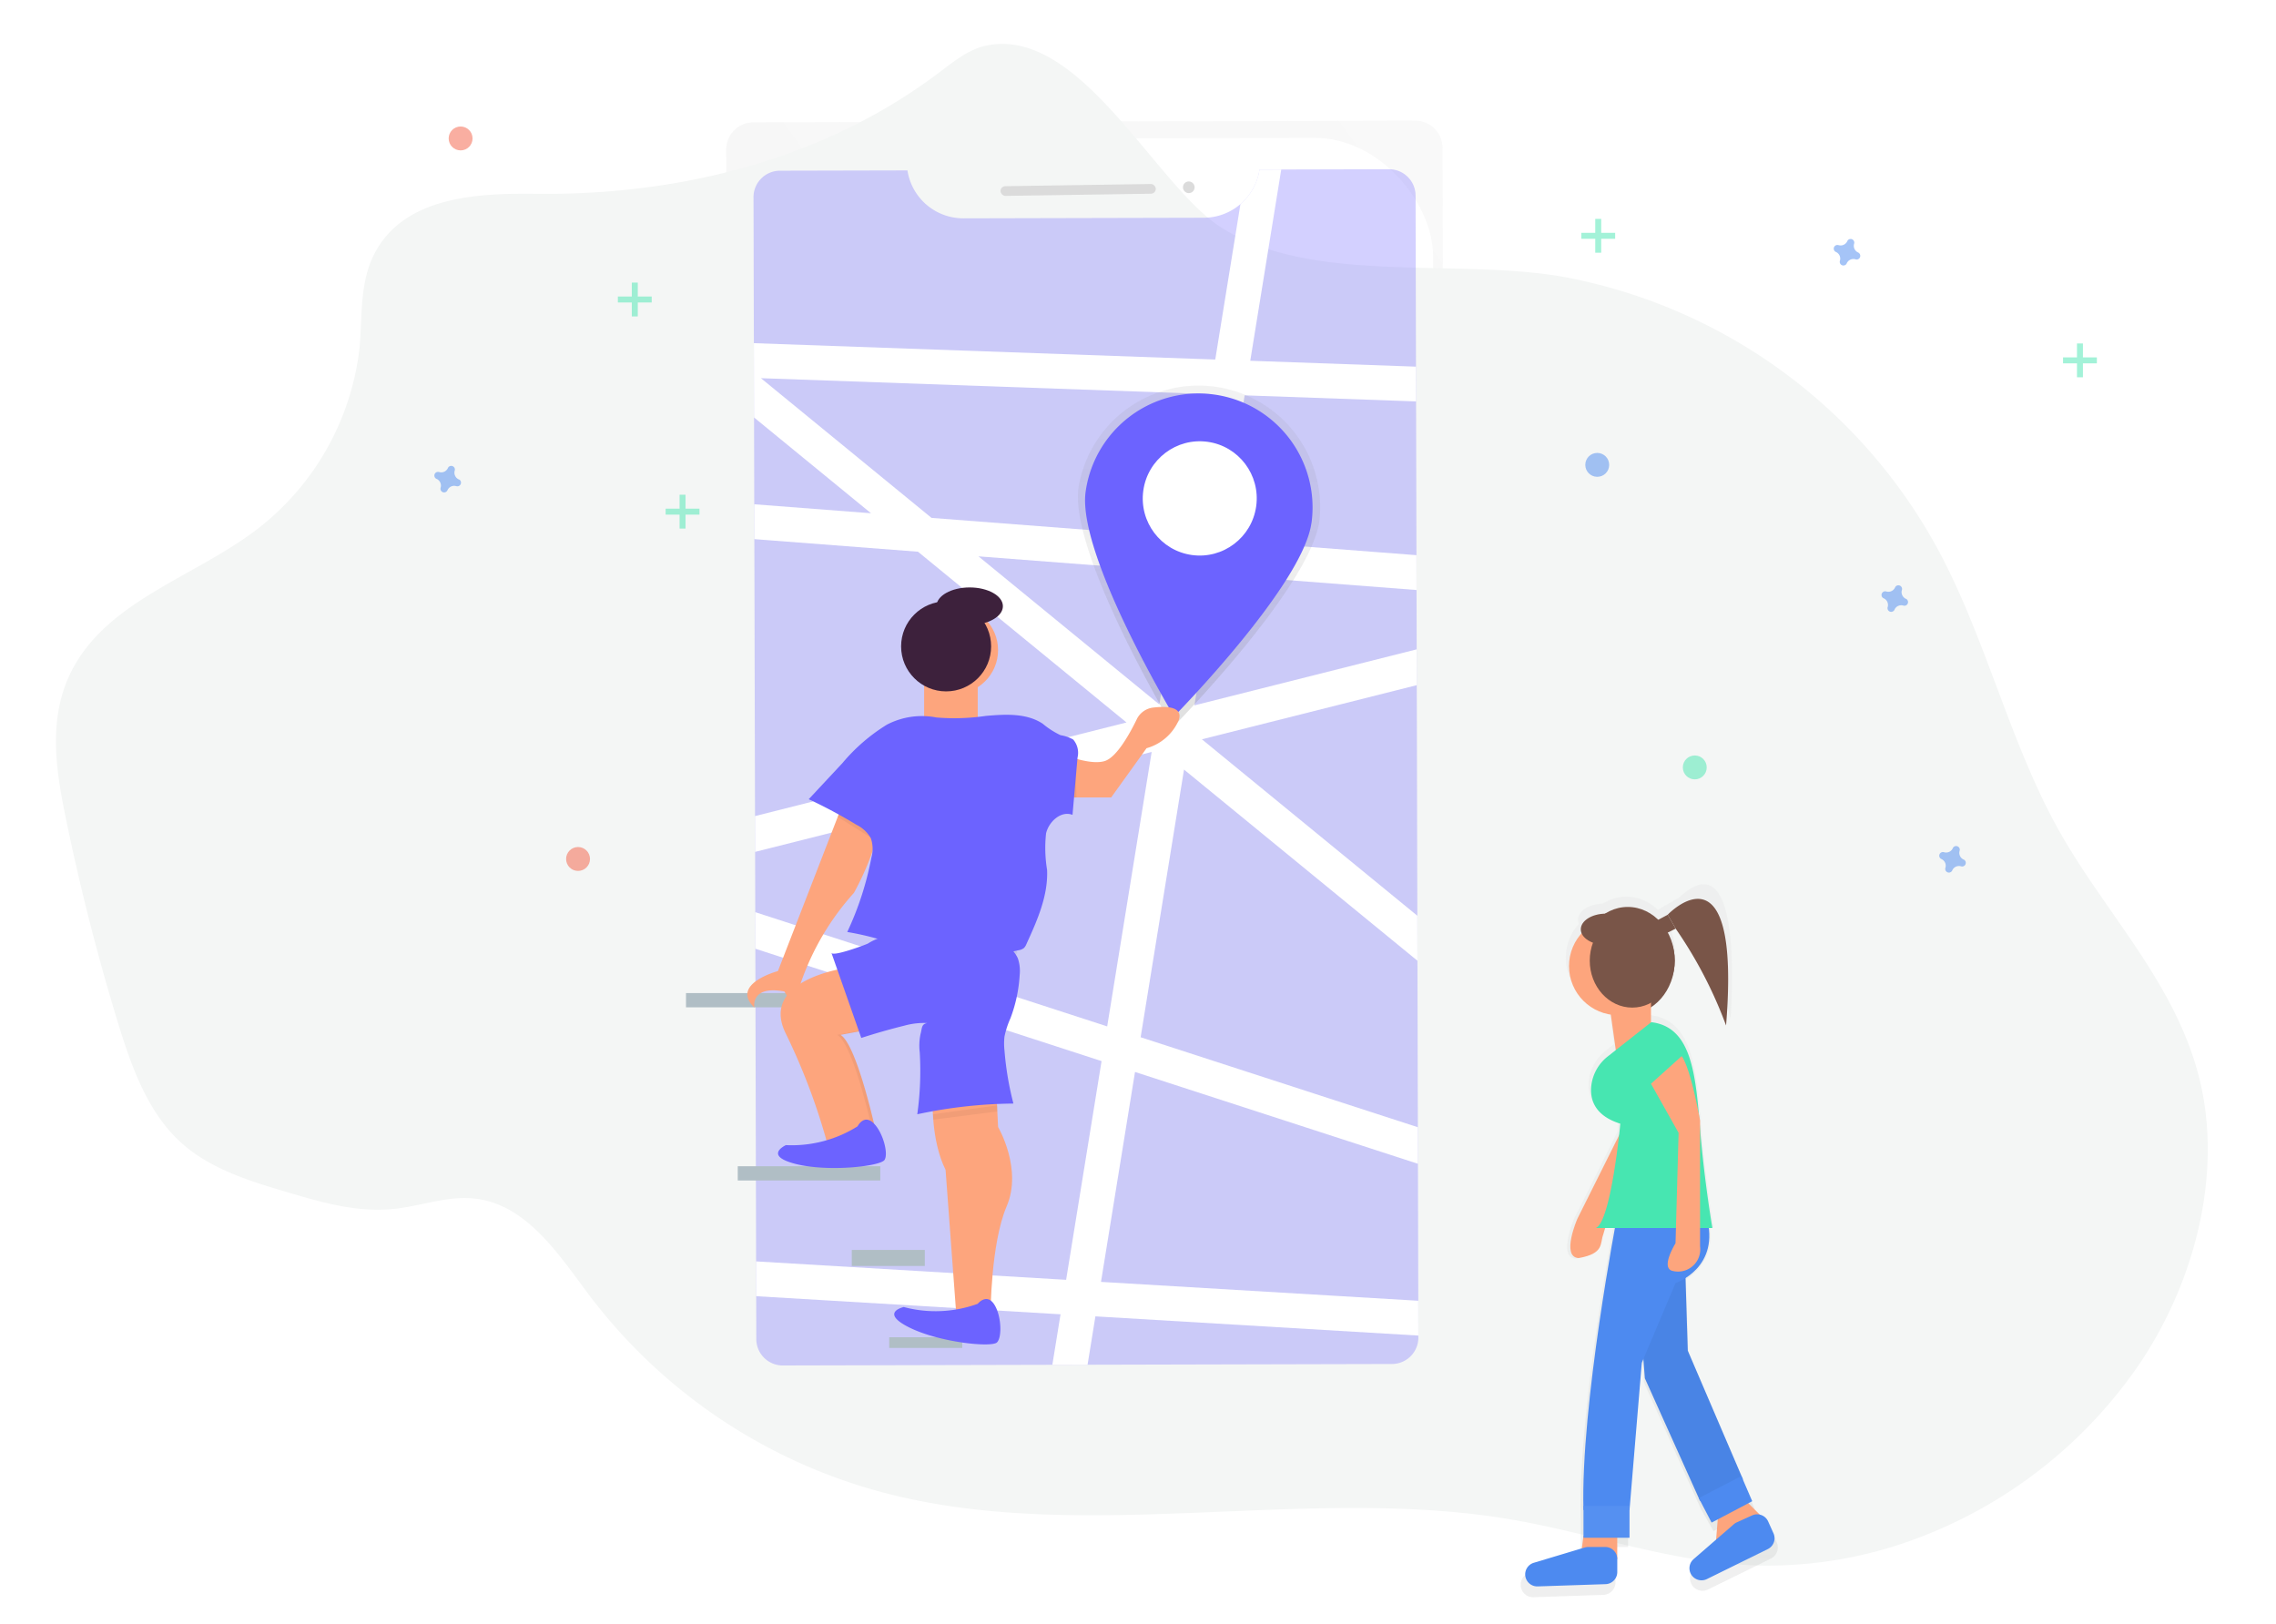 <svg xmlns="http://www.w3.org/2000/svg" xmlns:xlink="http://www.w3.org/1999/xlink" width="262" height="187" viewBox="0 0 262 187">
  <rect x="0" y="0" width="262" height="187" fill="#333333" stroke="none"/>
  <defs>
    <linearGradient id="linear-gradient" x1="0.141" y1="1.022" x2="0.929" y2="-0.012" gradientUnits="objectBoundingBox">
      <stop offset="0" stop-color="gray" stop-opacity="0.251"/>
      <stop offset="0.54" stop-color="gray" stop-opacity="0.122"/>
      <stop offset="1" stop-color="gray" stop-opacity="0.102"/>
    </linearGradient>
    <clipPath id="clip-path">
      <path id="Caminho_207" data-name="Caminho 207" d="M400.979,103.5a6.508,6.508,0,0,1-6.4,5.548l-27.711.066a6.5,6.5,0,0,1-6.416-5.516l-14.681.034a3.048,3.048,0,0,0-3.041,3.055l.321,131.454a3.045,3.045,0,0,0,3.055,3.038l70.119-.17a3.048,3.048,0,0,0,3.041-3.055L418.944,106.5a3.045,3.045,0,0,0-3.055-3.038Z" transform="translate(-342.73 -103.46)" fill="#6c63ff" opacity="0.3"/>
    </clipPath>
    <linearGradient id="linear-gradient-2" x1="0.461" y1="1.024" x2="0.461" y2="0.019" xlink:href="#linear-gradient"/>
    <linearGradient id="linear-gradient-3" x1="0.5" y1="1" x2="0.5" y2="0" xlink:href="#linear-gradient"/>
    <clipPath id="clip-Prancheta_1">
      <rect width="262" height="187"/>
    </clipPath>
  </defs>
  <g id="Prancheta_1" data-name="Prancheta – 1" clip-path="url(#clip-Prancheta_1)">
    <rect width="262" height="187" fill="#fff"/>
    <g id="undraw_Destination_mcr1" transform="translate(49.999 -35.541)">
      <g id="Agrupar_6" data-name="Agrupar 6" transform="translate(33.594 49.44)" opacity="0.5">
        <path id="Caminho_204" data-name="Caminho 204" d="M408.324,79.1l-76.191.186A3.132,3.132,0,0,0,329,82.423l.348,142.5a3.132,3.132,0,0,0,3.139,3.123l76.189-.186a3.132,3.132,0,0,0,3.126-3.139l-.339-142.5A3.132,3.132,0,0,0,408.324,79.1Z" transform="translate(-329 -79.1)" fill="url(#linear-gradient)"/>
      </g>
      <rect id="Retângulo_27" data-name="Retângulo 27" width="80.226" height="144.809" rx="13.64" transform="translate(34.713 51.574) rotate(-0.14)" fill="#fff"/>
      <path id="Caminho_243" data-name="Caminho 243" d="M128.816,88.48c-1.281,1.555-1.775,3.741-2.326,5.8-4.442,16.562-15.388,29.884-27.855,39.4-5.279,4.031-11.706,9.436-10.551,16.663.622,3.881,3.35,6.738,5.377,9.9a30.71,30.71,0,0,1,3.605,23.539c-2.305,9.015-8.749,17.427-6.754,26.543,1.23,5.611,5.405,9.6,9.42,13.036q9.394,8.026,19.386,15.038c4.466,3.133,9.216,6.182,14.421,6.579,4.582.351,9.071-1.391,13.422-3.11,3.8-1.5,7.7-3.067,10.769-6.079,2-1.966,3.6-4.5,5.826-6.111,5.228-3.778,11.942-1.384,17.937.234a62.453,62.453,0,0,0,42.743-3.914c20.647-9.7,36.383-30.078,56.579-41.01,8.683-4.7,18.129-7.619,26.169-13.675a48.884,48.884,0,0,0,11.5-12.447,53.844,53.844,0,0,0,8.417-33.038c-.949-11.7-6.268-22.982-14.622-29.589-8.943-7.072-20.237-8.393-30.412-12.639-10.5-4.391-19.849-11.933-30.251-16.635a61.879,61.879,0,0,0-53.378,1.195c-11.327,5.728-22.8,19.092-35.42,20.107C153.832,88.962,135.835,79.965,128.816,88.48Z" transform="translate(16.394 -108.216) rotate(38)" fill="#f4f6f5" opacity="0.997"/>
      <path id="Caminho_205" data-name="Caminho 205" d="M400.979,103.5a6.508,6.508,0,0,1-6.4,5.548l-27.711.066a6.5,6.5,0,0,1-6.416-5.516l-14.681.034a3.048,3.048,0,0,0-3.041,3.055l.321,131.454a3.045,3.045,0,0,0,3.055,3.038l70.119-.17a3.048,3.048,0,0,0,3.041-3.055L418.944,106.5a3.045,3.045,0,0,0-3.055-3.038Z" transform="translate(-305.99 -48.438)" fill="#6c63ff" opacity="0.3"/>
      <g id="Agrupar_7" data-name="Agrupar 7" transform="translate(36.74 55.022)" clip-path="url(#clip-path)">
        <path id="Caminho_206" data-name="Caminho 206" d="M27.291,26.14,136.4,115.5l1.434-73.13L14.61,38,34.069,56.66,157.48,66.145,28.936,98.539l116.406,37.786-.435,14.317L24.789,143.5l3.639,36.107L81.172,174.9,109.46.32" transform="translate(-48.001 -17.158)" fill="none" stroke="#fff" stroke-miterlimit="10" stroke-width="4"/>
      </g>
      <rect id="Retângulo_28" data-name="Retângulo 28" width="17.878" height="1.118" rx="0.559" transform="translate(65.166 56.984) rotate(-0.86)" fill="#dbdbdb"/>
      <circle id="Elipse_43" data-name="Elipse 43" cx="0.671" cy="0.671" r="0.671" transform="translate(86.176 56.431)" fill="#dbdbdb"/>
      <path id="Caminho_208" data-name="Caminho 208" d="M533.505,226.658c-1.063,7.672-16.847,23.717-16.847,23.717s-11.934-19.888-10.88-27.559a14,14,0,0,1,27.727,3.843Z" transform="translate(-431.626 -131.135)" fill="url(#linear-gradient-2)"/>
      <path id="Caminho_209" data-name="Caminho 209" d="M535.349,231.049c-1,7.2-15.811,22.248-15.811,22.248s-11.18-18.641-10.181-25.85a13.122,13.122,0,1,1,26,3.6Z" transform="translate(-434.386 -135.285)" fill="#6c63ff"/>
      <ellipse id="Elipse_44" data-name="Elipse 44" cx="6.579" cy="6.56" rx="6.579" ry="6.56" transform="translate(80.708 98.537) rotate(-82.11)" fill="#fff"/>
      <g id="Agrupar_8" data-name="Agrupar 8" transform="translate(125.057 137.346)" opacity="0.5">
        <path id="Caminho_210" data-name="Caminho 210" d="M747.09,466a41.859,41.859,0,0,1,5.222,12.214c1.237-22.058-5.474-14.2-6.125-13.822l-.014-.027-2.246,1.3a5.158,5.158,0,0,0-3.609-1.519,5.01,5.01,0,0,0-2.7.8c-1.6.037-2.873.852-2.873,1.854a1.207,1.207,0,0,0,.1.474,5.813,5.813,0,0,0,3.462,9.649l.591,4.2-.93.733a5.169,5.169,0,0,0-2,3.749c-.087,1.556.555,3.341,3.467,4.251,0,0-.05.538-.147,1.389l-4.952,9.9s-1.98,4.539.144,4.672c3.052-.529,2.521-1.725,2.919-2.786l.229-.793H738.8c-.951,5.186-4.044,23.009-3.735,33.508v3.034l-.2,1.5-5.7,1.712a1.434,1.434,0,0,0,.458,2.807l8.057-.27a1.43,1.43,0,0,0,1.375-1.432V539.02h1.457v-3.277l1.457-17.482.19-.458.174,2.269,6.556,14.569,1.455,2.548.637-.341-.186,2.4-2.658,2.305a1.432,1.432,0,0,0-.367,1.673h0a1.435,1.435,0,0,0,1.941.687l7.234-3.559a1.432,1.432,0,0,0,.674-1.877l-.637-1.4a1.437,1.437,0,0,0-1-.807l-1.375-1.375.474-.254-1.079-2.544-6.556-15.3-.268-8.609a5.81,5.81,0,0,0,2.75-5.958h.419s-.928-5.4-1.409-11.29c-.016-.19-.032-.38-.046-.571v-.887s-.05-.277-.138-.726c-.513-5.818-1.308-10.438-5.658-10.96l-.032.025v-1.792a6.565,6.565,0,0,0,2.818-5.534,7.01,7.01,0,0,0-.836-3.362l2.03-1.171Z" transform="translate(-728.148 -462.725)" fill="url(#linear-gradient-3)"/>
      </g>
      <ellipse id="Elipse_45" data-name="Elipse 45" cx="5.408" cy="6.18" rx="5.408" ry="6.18" transform="translate(131.973 139.953)" fill="#795548"/>
      <path id="Caminho_211" data-name="Caminho 211" d="M579.979,758.28v3.178H575.74l.353-2.706Z" transform="translate(-443.81 -546.412)" fill="#fda57d"/>
      <path id="Caminho_212" data-name="Caminho 212" d="M826.344,771.214,826,775.454h.229a6.8,6.8,0,0,0,4.524-1.721l1.244-1.1-3.178-3.178Z" transform="translate(-678.52 -561.819)" fill="#fda57d"/>
      <path id="Caminho_213" data-name="Caminho 213" d="M604.188,627.928l.353,4.592,6.357,14.125,4.943-2.472-6.357-14.83-.353-11.3H603.48Z" transform="translate(-465.194 -438.307)" fill="#4d8af0"/>
      <path id="Caminho_214" data-name="Caminho 214" d="M604.188,627.928l.353,4.592,6.357,14.125,4.943-2.472-6.357-14.83-.353-11.3H603.48Z" transform="translate(-465.194 -438.307)" opacity="0.05"/>
      <path id="Caminho_215" data-name="Caminho 215" d="M759.867,578.34l-6,12.007s-1.92,4.4.14,4.53c2.961-.516,2.447-1.673,2.832-2.7l3.74-12.766Z" transform="translate(-622.286 -414.501)" fill="#fda57d"/>
      <circle id="Elipse_46" data-name="Elipse 46" cx="5.651" cy="5.651" r="5.651" transform="translate(130.617 141.112)" fill="#fda57d"/>
      <path id="Caminho_216" data-name="Caminho 216" d="M594.555,493.525l-3.96,2.065-.985-7.01h4.945Z" transform="translate(-454.502 -338.513)" fill="#fda57d"/>
      <path id="Caminho_217" data-name="Caminho 217" d="M763.5,629.2s-4.237,21.895-3.884,33.9h5.3l1.414-16.957,3.884-9.182s5.289-1.76,3.531-7.763Z" transform="translate(-627.335 -453.707)" fill="#4d8af0"/>
      <rect id="Retângulo_29" data-name="Retângulo 29" width="5.298" height="3.671" transform="translate(132.283 208.903)" fill="#4d8af0"/>
      <rect id="Retângulo_30" data-name="Retângulo 30" width="5.298" height="3.671" transform="translate(132.283 208.903)" fill="#fff" opacity="0.05"/>
      <path id="Caminho_218" data-name="Caminho 218" d="M635.22,732.884l1.471,2.821,4.677-2.463-1.249-2.9Z" transform="translate(-489.661 -524.874)" fill="#4d8af0"/>
      <path id="Caminho_219" data-name="Caminho 219" d="M737.267,795.707l-5.875,1.764a1.391,1.391,0,0,0-.992,1.331h0a1.391,1.391,0,0,0,1.437,1.389l7.814-.259A1.393,1.393,0,0,0,741,798.542v-1.5a1.391,1.391,0,0,0-1.391-1.391h-1.936A1.4,1.4,0,0,0,737.267,795.707Z" transform="translate(-604.827 -582.015)" fill="#4d8af0"/>
      <path id="Caminho_220" data-name="Caminho 220" d="M770.41,532l-4.979,3.921a5.005,5.005,0,0,0-1.945,3.641c-.085,1.51.536,3.24,3.362,4.125,0,0-1.059,11.3-2.825,12.007h13.421s-.9-5.234-1.375-10.949C775.534,538.134,775.142,532.561,770.41,532Z" transform="translate(-630.325 -378.78)" fill="#47e6b1"/>
      <path id="Caminho_221" data-name="Caminho 221" d="M793.59,552.238l3.178,5.651-.353,12.713s-1.764,2.825-.353,3.178a2.559,2.559,0,0,0,3.178-2.825v-14.48s-1.059-6-2.12-7.415Z" transform="translate(-653.537 -391.93)" fill="#fda57d"/>
      <path id="Caminho_222" data-name="Caminho 222" d="M818.032,780.381l-4.64,4.024a1.393,1.393,0,0,0-.355,1.622h0a1.393,1.393,0,0,0,1.881.676l7.016-3.453a1.391,1.391,0,0,0,.653-1.819l-.619-1.375a1.391,1.391,0,0,0-1.833-.687l-1.764.8A1.317,1.317,0,0,0,818.032,780.381Z" transform="translate(-668.433 -569.37)" fill="#4d8af0"/>
      <path id="Caminho_223" data-name="Caminho 223" d="M616.261,449.944l-1.279.635-.9-1.563,1.265-.676Z" transform="translate(-473.365 -307.494)" fill="#795548"/>
      <path id="Caminho_224" data-name="Caminho 224" d="M802,471.865s8.478-8.937,6.716,12.754a49.993,49.993,0,0,0-5.8-11.15Z" transform="translate(-660.02 -331.018)" fill="#795548"/>
      <ellipse id="Elipse_47" data-name="Elipse 47" cx="4.892" cy="5.408" rx="4.892" ry="5.408" transform="translate(133.004 140.725)" fill="#795548"/>
      <ellipse id="Elipse_48" data-name="Elipse 48" cx="2.896" cy="1.803" rx="2.896" ry="1.803" transform="translate(131.973 140.725)" fill="#795548"/>
      <g id="Agrupar_9" data-name="Agrupar 9" transform="translate(21.126 68.074)" opacity="0.5">
        <rect id="Retângulo_31" data-name="Retângulo 31" width="0.687" height="3.895" transform="translate(1.604)" fill="#47e6b1"/>
        <rect id="Retângulo_32" data-name="Retângulo 32" width="0.687" height="3.895" transform="translate(3.895 1.604) rotate(90)" fill="#47e6b1"/>
      </g>
      <g id="Agrupar_10" data-name="Agrupar 10" transform="translate(26.626 92.497)" opacity="0.5">
        <rect id="Retângulo_33" data-name="Retângulo 33" width="0.687" height="3.895" transform="translate(1.604)" fill="#47e6b1"/>
        <rect id="Retângulo_34" data-name="Retângulo 34" width="0.687" height="3.895" transform="translate(3.895 1.604) rotate(90)" fill="#47e6b1"/>
      </g>
      <g id="Agrupar_11" data-name="Agrupar 11" transform="translate(132.033 60.741)" opacity="0.5">
        <rect id="Retângulo_35" data-name="Retângulo 35" width="0.687" height="3.895" transform="translate(1.604 0)" fill="#47e6b1"/>
        <rect id="Retângulo_36" data-name="Retângulo 36" width="0.687" height="3.895" transform="translate(3.895 1.604) rotate(90)" fill="#47e6b1"/>
      </g>
      <g id="Agrupar_12" data-name="Agrupar 12" transform="translate(187.486 75.081)" opacity="0.5">
        <rect id="Retângulo_37" data-name="Retângulo 37" width="0.687" height="3.895" transform="translate(1.604)" fill="#47e6b1"/>
        <rect id="Retângulo_38" data-name="Retângulo 38" width="0.687" height="3.895" transform="translate(3.895 1.604) rotate(90)" fill="#47e6b1"/>
      </g>
      <path id="Caminho_225" data-name="Caminho 225" d="M185.217,254.062a.846.846,0,0,1-.47-1.02.252.252,0,0,0,.018-.092h0a.422.422,0,0,0-.758-.28h0a.475.475,0,0,0-.046.082.841.841,0,0,1-1.017.458.322.322,0,0,0-.094-.016h0a.422.422,0,0,0-.28.758h0a.584.584,0,0,0,.083.046.841.841,0,0,1,.47,1.017.426.426,0,0,0-.018.094h0a.422.422,0,0,0,.758.28h0a.417.417,0,0,0,.046-.082.843.843,0,0,1,1.02-.47.406.406,0,0,0,.092.018h0a.422.422,0,0,0,.28-.758h0A.363.363,0,0,0,185.217,254.062Z" transform="translate(-182.4 -163.327)" fill="#4d8af0" opacity="0.5"/>
      <path id="Caminho_226" data-name="Caminho 226" d="M941.217,445.062a.846.846,0,0,1-.47-1.02.252.252,0,0,0,.018-.092h0a.422.422,0,0,0-.758-.28h0a.471.471,0,0,0-.046.082.841.841,0,0,1-1.017.458.323.323,0,0,0-.094-.016h0a.422.422,0,0,0-.28.758h0a.576.576,0,0,0,.082.046.841.841,0,0,1,.458,1.017.428.428,0,0,0-.018.094h0a.422.422,0,0,0,.758.28h0a.421.421,0,0,0,.046-.082.843.843,0,0,1,1.02-.47.4.4,0,0,0,.092.018h0a.422.422,0,0,0,.28-.758h0a.359.359,0,0,0-.071-.037Z" transform="translate(-765.165 -310.56)" fill="#4d8af0" opacity="0.5"/>
      <path id="Caminho_227" data-name="Caminho 227" d="M888.217,140.062a.846.846,0,0,1-.47-1.02.251.251,0,0,0,.018-.092h0a.422.422,0,0,0-.758-.28h0a.475.475,0,0,0-.046.082.841.841,0,0,1-1.017.458.324.324,0,0,0-.094-.016h0a.422.422,0,0,0-.28.758h0a.579.579,0,0,0,.082.046.841.841,0,0,1,.458,1.017.428.428,0,0,0-.018.094h0a.422.422,0,0,0,.758.28h0a.422.422,0,0,0,.046-.082.843.843,0,0,1,1.02-.458.4.4,0,0,0,.092.018h0a.422.422,0,0,0,.28-.758h0A.362.362,0,0,0,888.217,140.062Z" transform="translate(-724.31 -75.45)" fill="#4d8af0" opacity="0.5"/>
      <path id="Caminho_228" data-name="Caminho 228" d="M912.217,314.062a.846.846,0,0,1-.47-1.02.253.253,0,0,0,.018-.092h0a.422.422,0,0,0-.758-.28h0a.474.474,0,0,0-.046.082.841.841,0,0,1-1.017.458.323.323,0,0,0-.094-.016h0a.422.422,0,0,0-.28.758h0a.579.579,0,0,0,.082.046.841.841,0,0,1,.458,1.017.425.425,0,0,0-.018.094h0a.422.422,0,0,0,.758.28h0a.414.414,0,0,0,.046-.082.843.843,0,0,1,1.02-.47.4.4,0,0,0,.092.018h0a.422.422,0,0,0,.279-.758h0a.36.36,0,0,0-.071-.037Z" transform="translate(-742.811 -209.578)" fill="#4d8af0" opacity="0.5"/>
      <circle id="Elipse_49" data-name="Elipse 49" cx="1.375" cy="1.375" r="1.375" transform="translate(15.168 133.055)" fill="#f55f44" opacity="0.5"/>
      <circle id="Elipse_50" data-name="Elipse 50" cx="1.375" cy="1.375" r="1.375" transform="translate(132.491 87.684)" fill="#4d8af0" opacity="0.5"/>
      <circle id="Elipse_51" data-name="Elipse 51" cx="1.375" cy="1.375" r="1.375" transform="translate(143.719 122.515)" fill="#47e6b1" opacity="0.5"/>
      <circle id="Elipse_52" data-name="Elipse 52" cx="1.375" cy="1.375" r="1.375" transform="translate(1.649 50.104)" fill="#f55f44" opacity="0.5"/>
      <rect id="Retângulo_39" data-name="Retângulo 39" width="16.407" height="1.641" transform="translate(28.97 149.868)" fill="#b0bec5"/>
      <rect id="Retângulo_40" data-name="Retângulo 40" width="16.407" height="1.641" transform="translate(34.928 169.804)" fill="#b0bec5"/>
      <rect id="Retângulo_41" data-name="Retângulo 41" width="8.407" height="1.845" transform="translate(48.053 179.441)" fill="#b0bec5"/>
      <rect id="Retângulo_42" data-name="Retângulo 42" width="8.407" height="1.231" transform="translate(52.361 189.492)" fill="#b0bec5"/>
      <path id="Caminho_229" data-name="Caminho 229" d="M364.368,504.44s-10.609,1.233-7.4,7.649a72.837,72.837,0,0,1,4.874,13.016l5.612-1.173s-2.22-10.486-4.193-11.719l5.3-.988Z" transform="translate(-316.499 -357.535)" fill="#fda57d"/>
      <path id="Caminho_230" data-name="Caminho 230" d="M381.6,512.213l5.3-.988-4.2-6.785s-.124.014-.339.048l4.166,6.737-5.3.988c1.975,1.233,4.2,11.719,4.2,11.719l-5.27,1.1.021.073,5.612-1.173S383.577,513.445,381.6,512.213Z" transform="translate(-334.843 -357.535)" opacity="0.05"/>
      <path id="Caminho_231" data-name="Caminho 231" d="M364.2,581.732a14.237,14.237,0,0,1-8.249,2.163s-2.644,1.2,1.1,2.161,9.78.282,10.254-.458-.2-3.24-1.3-4.264S364.2,581.732,364.2,581.732Z" transform="translate(-315.481 -416.522)" fill="#6c63ff"/>
      <path id="Caminho_232" data-name="Caminho 232" d="M432.719,564.724s-.247,4.812,1.48,8.265l1.233,16.657h3.948s0-8.144,1.852-12.461-.988-9.129-.988-9.129L440,563.12Z" transform="translate(-375.349 -402.769)" fill="#fda57d"/>
      <circle id="Elipse_53" data-name="Elipse 53" cx="5.057" cy="5.057" r="5.057" transform="translate(54.779 105.331)" fill="#fda57d"/>
      <rect id="Retângulo_43" data-name="Retângulo 43" width="6.169" height="5.552" transform="translate(56.383 112.978)" fill="#fda57d"/>
      <path id="Caminho_233" data-name="Caminho 233" d="M423.045,671.647a14.234,14.234,0,0,1-8.513.371s-2.837.616.616,2.344,9.5,2.344,10.117,1.725.495-3.208-.369-4.441S423.045,671.647,423.045,671.647Z" transform="translate(-360.494 -486.005)" fill="#6c63ff"/>
      <path id="Caminho_234" data-name="Caminho 234" d="M350.425,424.49l-7.271,18.751s-5.552,1.48-2.713,4.2c0,0-.495-2.592,3.453-1.852a9.464,9.464,0,0,1,1.111,2.468c0,.616,1.267-2.062.756-3.373a30.1,30.1,0,0,1,6.143-10.449s3.084-5.428,2.961-9.129Z" transform="translate(-303.602 -295.905)" fill="#fda57d"/>
      <path id="Caminho_235" data-name="Caminho 235" d="M491.665,378.619s3.948,1.852,5.921,1.235c1.4-.438,2.919-3.226,3.689-4.812a2.4,2.4,0,0,1,1.87-1.341c1.467-.176,3.522-.158,2.954,1.469a5.719,5.719,0,0,1-3.7,3.208l-4.072,5.669H491.17Z" transform="translate(-420.415 -256.698)" fill="#fda57d"/>
      <circle id="Elipse_54" data-name="Elipse 54" cx="5.181" cy="5.181" r="5.181" transform="translate(53.731 104.774)" fill="#3d213c"/>
      <ellipse id="Elipse_55" data-name="Elipse 55" cx="3.824" cy="2.159" rx="3.824" ry="2.159" transform="translate(57.801 103.17)" fill="#3d213c"/>
      <path id="Caminho_236" data-name="Caminho 236" d="M250.45,545.136v.623l7.415-.951V544.1Z" transform="translate(-193.059 -381.311)" opacity="0.05"/>
      <path id="Caminho_237" data-name="Caminho 237" d="M203.54,475.37l-.5.1,2.4,7.136.3-.055Z" transform="translate(-156.513 -328.33)" opacity="0.05"/>
      <path id="Caminho_238" data-name="Caminho 238" d="M319.81,369.2l.488.151.158,4.487h-.646Z" transform="translate(-246.526 -246.488)" opacity="0.05"/>
      <path id="Caminho_239" data-name="Caminho 239" d="M202.785,397.37l-.165.422L207,400.532l.124-.479Z" transform="translate(-156.189 -268.203)" opacity="0.05"/>
      <path id="Caminho_240" data-name="Caminho 240" d="M405.416,492.65l-.726.289s12.165,5.9,16.175.731l-.133-.458S417.046,498.152,405.416,492.65Z" transform="translate(-353.752 -348.447)" opacity="0.05"/>
      <path id="Caminho_241" data-name="Caminho 241" d="M381.87,490.263l3.437,9.8q2.47-.8,5-1.425a8.343,8.343,0,0,1,2.592-.289c-.687.126-.58.577-.77,1.26a6.461,6.461,0,0,0-.092,2.113,35.827,35.827,0,0,1-.284,7.129,54.978,54.978,0,0,1,11.068-1.233,35.325,35.325,0,0,1-1.027-6.1,7.131,7.131,0,0,1,0-1.625,10.2,10.2,0,0,1,.687-2.1,16.765,16.765,0,0,0,1.059-4.954,4.488,4.488,0,0,0-.208-1.936,3.425,3.425,0,0,0-1.854-1.767,8.921,8.921,0,0,0-2.546-.591,73.435,73.435,0,0,0-9.837-.3,6.218,6.218,0,0,0-3.034.956C385.688,489.376,382.035,490.738,381.87,490.263Z" transform="translate(-336.161 -345.029)" fill="#6c63ff"/>
      <path id="Caminho_242" data-name="Caminho 242" d="M379.485,378.7a21.1,21.1,0,0,0-5.14,4.443l-3.866,4.145a57.51,57.51,0,0,1,5.5,2.947,3.854,3.854,0,0,1,1.652,1.551,3.751,3.751,0,0,1,.057,2.241,35.721,35.721,0,0,1-2.775,8.547,32.173,32.173,0,0,1,9.051,2.933,5.616,5.616,0,0,0,2.209.917,4.8,4.8,0,0,0,1.428-.172l7.039-1.581a1.307,1.307,0,0,0,.614-.254,1.331,1.331,0,0,0,.286-.458c1.24-2.713,2.509-5.557,2.376-8.538a15.388,15.388,0,0,1-.117-4.2c.321-1.368,1.735-2.644,3.045-2.131l.577-6.593a2.337,2.337,0,0,0-.5-2.081,4.366,4.366,0,0,0-1.457-.5,9.527,9.527,0,0,1-2.062-1.329c-1.877-1.23-4.3-1.084-6.538-.891a24.7,24.7,0,0,1-5.678.183A8.714,8.714,0,0,0,379.485,378.7Z" transform="translate(-327.381 -259.737)" fill="#6c63ff"/>
    </g>
  </g>
</svg>
